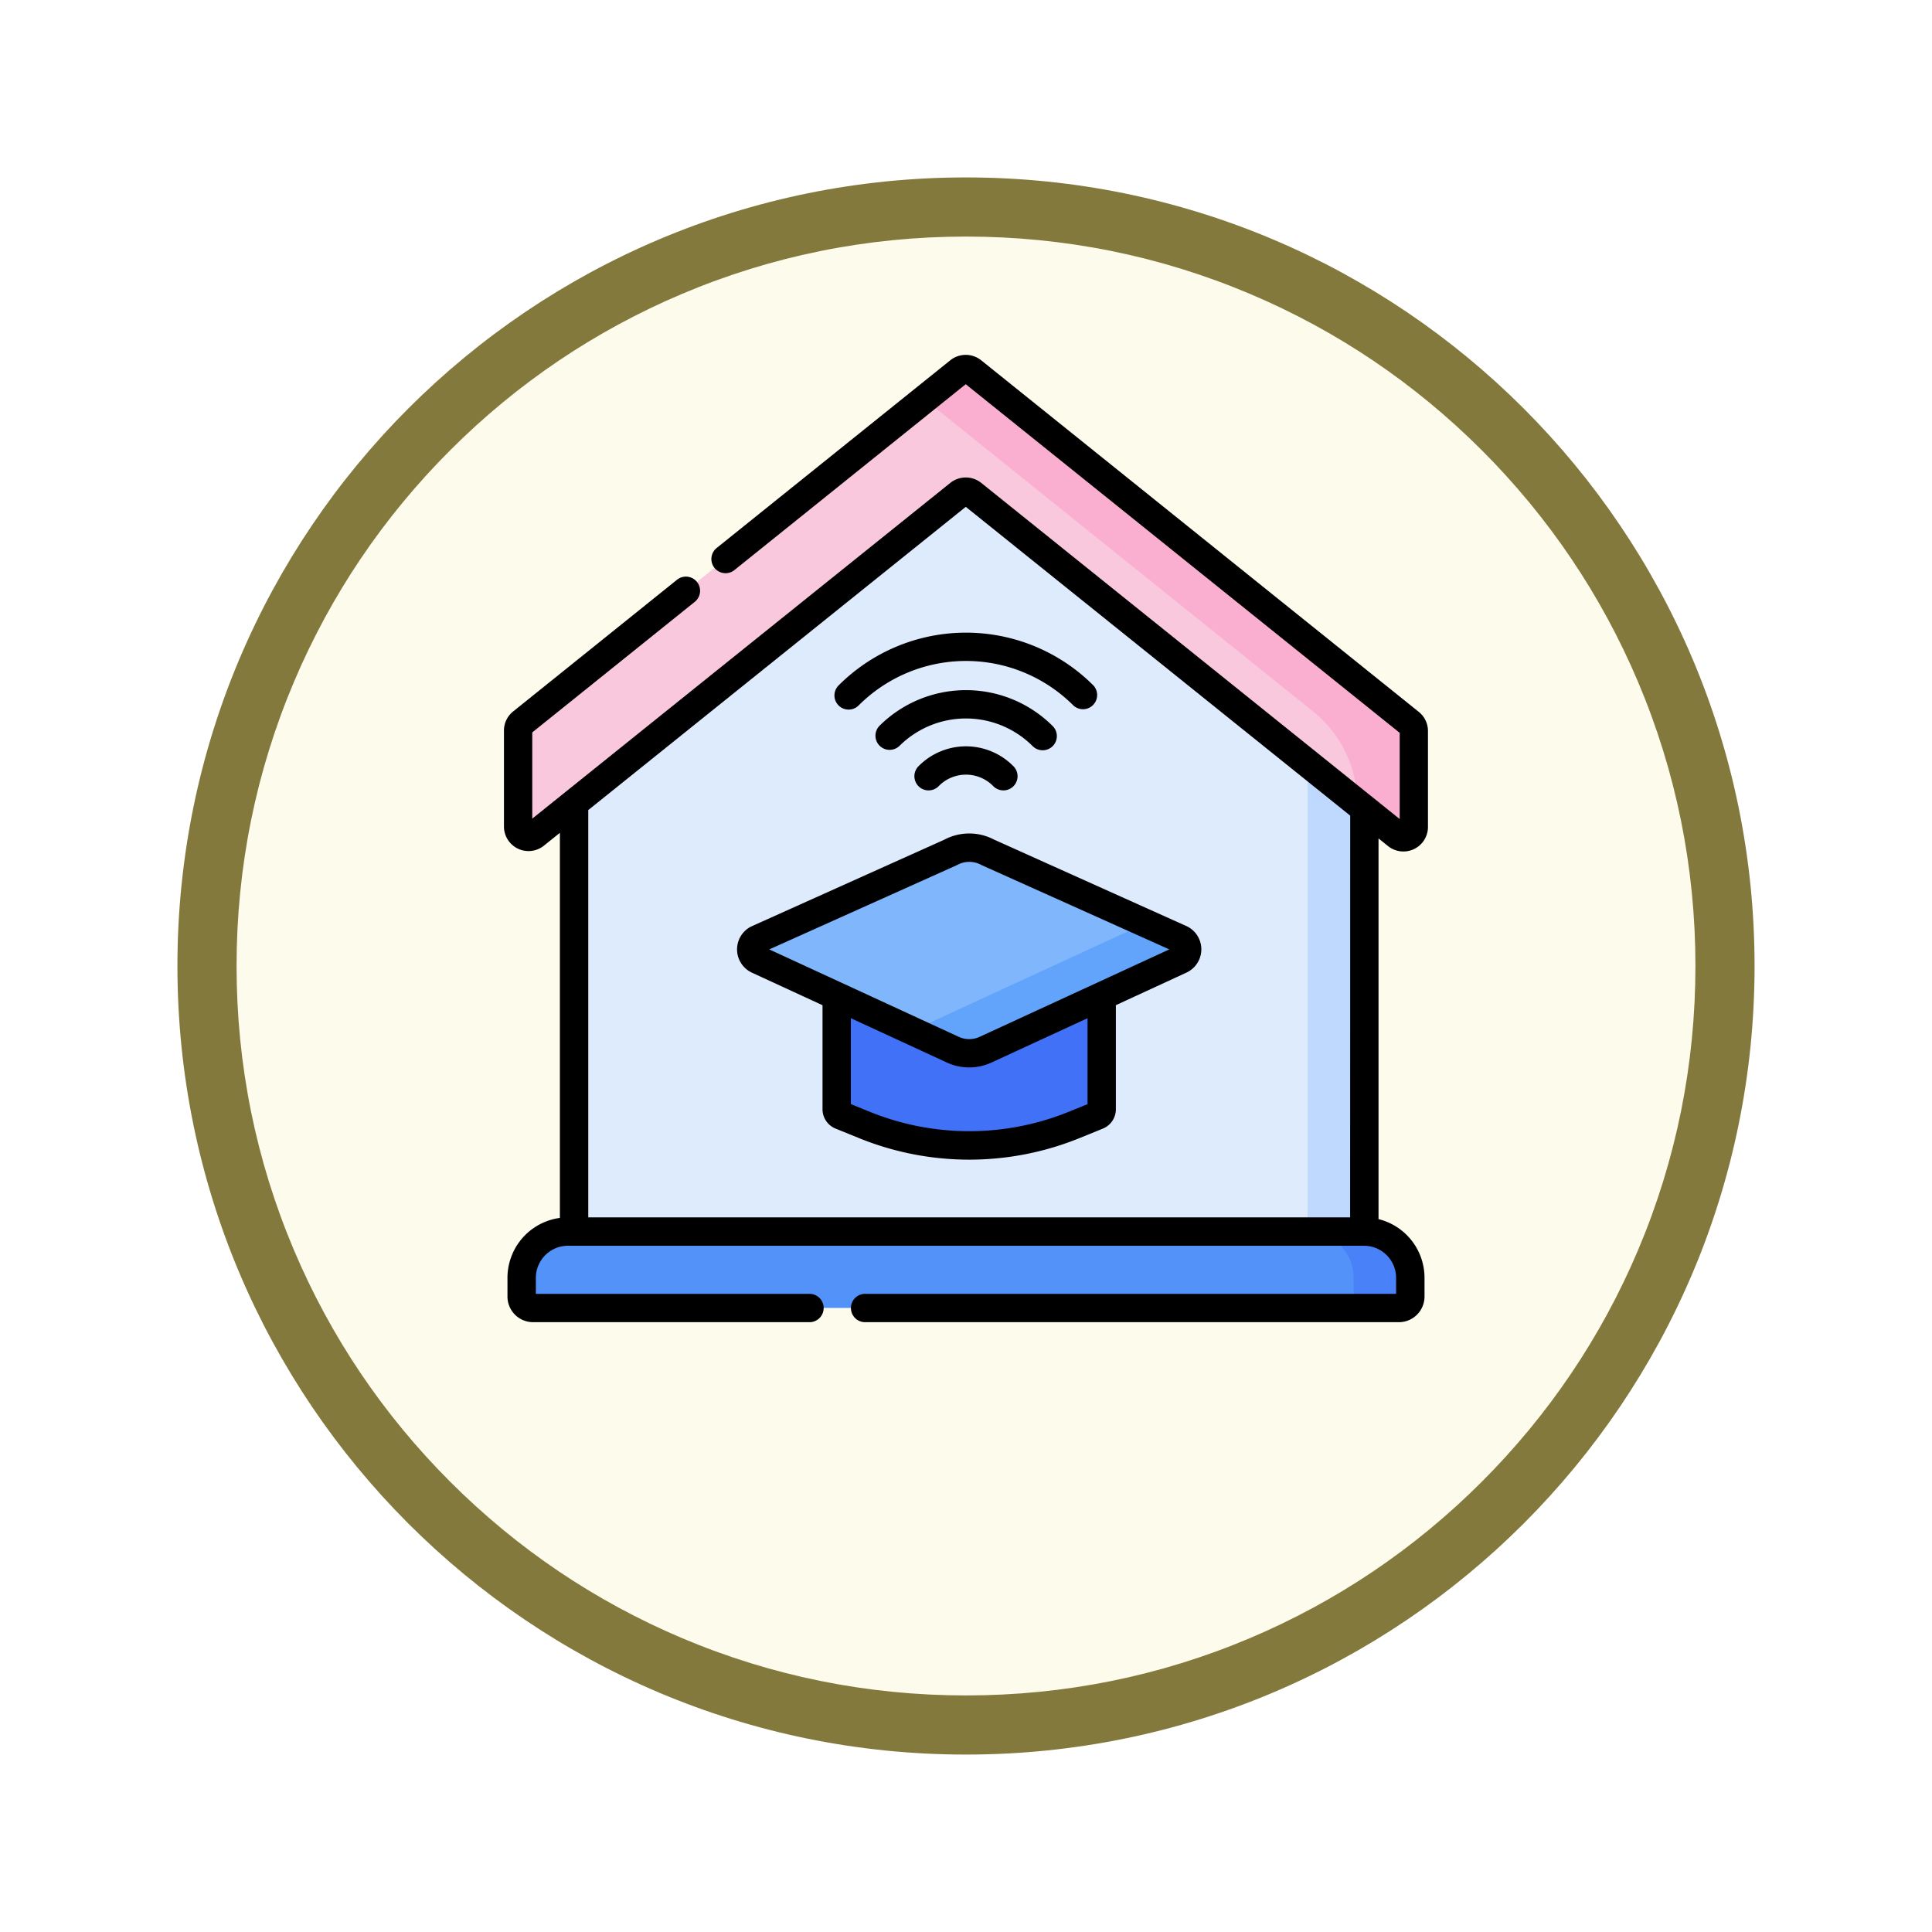 <svg xmlns="http://www.w3.org/2000/svg" xmlns:xlink="http://www.w3.org/1999/xlink" width="98" height="98" viewBox="0 0 98 98">
  <defs>
    <filter id="Trazado_982547" x="0" y="0" width="98" height="98" filterUnits="userSpaceOnUse">
      <feOffset dy="3" input="SourceAlpha"/>
      <feGaussianBlur stdDeviation="3" result="blur"/>
      <feFlood flood-opacity="0.161"/>
      <feComposite operator="in" in2="blur"/>
      <feComposite in="SourceGraphic"/>
    </filter>
    <clipPath id="clip-path">
      <path id="path8121" d="M0-682.665H48.414v48.414H0Z" transform="translate(0 682.665)"/>
    </clipPath>
  </defs>
  <g id="Grupo_1231387" data-name="Grupo 1231387" transform="translate(-195.151 -2292)">
    <g id="Grupo_1229590" data-name="Grupo 1229590" transform="translate(204.151 2298)">
      <g id="Grupo_1208936" data-name="Grupo 1208936" transform="translate(0)">
        <g id="Grupo_1208171" data-name="Grupo 1208171">
          <g id="Grupo_1207739" data-name="Grupo 1207739">
            <g id="Grupo_1207712" data-name="Grupo 1207712">
              <g id="Grupo_1207285" data-name="Grupo 1207285">
                <g id="Grupo_1206883" data-name="Grupo 1206883">
                  <g id="Grupo_1204569" data-name="Grupo 1204569">
                    <g id="Grupo_1203962" data-name="Grupo 1203962">
                      <g id="Grupo_1203498" data-name="Grupo 1203498">
                        <g id="Grupo_1202589" data-name="Grupo 1202589">
                          <g id="Grupo_1172010" data-name="Grupo 1172010">
                            <g id="Grupo_1171046" data-name="Grupo 1171046">
                              <g id="Grupo_1148525" data-name="Grupo 1148525">
                                <g transform="matrix(1, 0, 0, 1, -9, -6)" filter="url(#Trazado_982547)">
                                  <g id="Trazado_982547-2" data-name="Trazado 982547" transform="translate(9 6)" fill="#fdfbec">
                                    <path d="M 40 78.5 C 34.802 78.5 29.76 77.482 25.015 75.475 C 20.43 73.536 16.313 70.76 12.776 67.224 C 9.24 63.687 6.464 59.57 4.525 54.985 C 2.518 50.24 1.5 45.198 1.5 40 C 1.5 34.802 2.518 29.76 4.525 25.015 C 6.464 20.43 9.24 16.313 12.776 12.776 C 16.313 9.24 20.43 6.464 25.015 4.525 C 29.76 2.518 34.802 1.5 40 1.5 C 45.198 1.5 50.24 2.518 54.985 4.525 C 59.57 6.464 63.687 9.24 67.224 12.776 C 70.76 16.313 73.536 20.43 75.475 25.015 C 77.482 29.76 78.5 34.802 78.5 40 C 78.5 45.198 77.482 50.24 75.475 54.985 C 73.536 59.57 70.76 63.687 67.224 67.224 C 63.687 70.76 59.57 73.536 54.985 75.475 C 50.24 77.482 45.198 78.5 40 78.5 Z" stroke="none"/>
                                    <path d="M 40 3 C 35.004 3 30.158 3.978 25.599 5.906 C 21.193 7.77 17.236 10.438 13.837 13.837 C 10.438 17.236 7.77 21.193 5.906 25.599 C 3.978 30.158 3 35.004 3 40 C 3 44.996 3.978 49.842 5.906 54.401 C 7.77 58.807 10.438 62.764 13.837 66.163 C 17.236 69.562 21.193 72.23 25.599 74.094 C 30.158 76.022 35.004 77 40 77 C 44.996 77 49.842 76.022 54.401 74.094 C 58.807 72.23 62.764 69.562 66.163 66.163 C 69.562 62.764 72.23 58.807 74.094 54.401 C 76.022 49.842 77 44.996 77 40 C 77 35.004 76.022 30.158 74.094 25.599 C 72.23 21.193 69.562 17.236 66.163 13.837 C 62.764 10.438 58.807 7.77 54.401 5.906 C 49.842 3.978 44.996 3 40 3 M 40 -7.62939453125e-06 C 62.091 -7.62939453125e-06 80 17.909 80 40 C 80 62.091 62.091 80 40 80 C 17.909 80 -7.62939453125e-06 62.091 -7.62939453125e-06 40 C -7.62939453125e-06 17.909 17.909 -7.62939453125e-06 40 -7.62939453125e-06 Z" stroke="none" fill="#83793c"/>
                                  </g>
                                </g>
                              </g>
                            </g>
                          </g>
                        </g>
                      </g>
                    </g>
                  </g>
                </g>
              </g>
              <g id="g8115" transform="translate(15.793 15.793)">
                <g id="g8117">
                  <g id="g8119" clip-path="url(#clip-path)">
                    <g id="g8125" transform="translate(-33.259 0.709)">
                      <path id="path8127" d="M-338.457-377.826h-25.835v-25.108c5.31-7.679,37.755-5.416,25.835,25.108" transform="translate(364.292 406.667)" fill="#fbdf63"/>
                    </g>
                    <g id="g8129" transform="translate(-33.259 0.709)">
                      <path id="path8131" d="M-338.457-377.826h-.619c6.164-24.728-15.887-30.6-25.216-24.374v-.734c5.31-7.679,37.755-5.416,25.835,25.108" transform="translate(364.292 406.667)" fill="#f9d11f"/>
                    </g>
                  </g>
                </g>
                <g id="g8265">
                  <g id="g8267" clip-path="url(#clip-path)">
                    <g id="g8273" transform="translate(-33.259 51.036)">
                      <path id="path8275" d="M-338.457-377.654h-25.835v-25.1c5.31-7.676,37.755-5.413,25.835,25.1" transform="translate(364.292 406.481)" fill="#003343"/>
                    </g>
                    <g id="g8277" transform="translate(-33.259 51.036)">
                      <path id="path8279" d="M-338.457-377.654h-.619c6.164-24.717-15.887-30.585-25.216-24.362v-.734c5.31-7.676,37.755-5.413,25.835,25.1" transform="translate(364.292 406.481)" fill="#002439"/>
                    </g>
                  </g>
                </g>
                <g id="g8281">
                  <g id="g8283" clip-path="url(#clip-path)">
                    <g id="g8289" transform="translate(17.066 51.014)">
                      <path id="path8291" d="M-338.457-377.826h-25.835v-25.108c5.31-7.679,37.755-5.416,25.835,25.108" transform="translate(364.292 406.667)" fill="#ff7e50"/>
                    </g>
                    <g id="g8293" transform="translate(17.066 51.014)">
                      <path id="path8295" d="M-338.457-377.826h-.619c6.164-24.728-15.887-30.6-25.216-24.374v-.734c5.31-7.679,37.755-5.416,25.835,25.108" transform="translate(364.292 406.667)" fill="#ff6247"/>
                    </g>
                    <g id="g8297" transform="translate(2.941 54.225)">
                      <path id="path8299" d="M-233.028-131.751v15.573h-14.6c-12.2-25.649,14.6-34.273,14.6-15.573" transform="translate(250.816 141.808)" fill="#ffa68a"/>
                    </g>
                    <g id="g8301" transform="translate(2.941 54.225)">
                      <path id="path8303" d="M-233.028-131.751c-.9-16.1-20.23-9.82-14.176,15.573h-.427c-12.2-25.649,14.6-34.273,14.6-15.573" transform="translate(250.816 141.808)" fill="#ff7e50"/>
                    </g>
                  </g>
                </g>
              </g>
            </g>
          </g>
        </g>
      </g>
    </g>
    <g id="homeschooling_3700664" transform="translate(209.25 2310)">
      <path id="Trazado_1234814" data-name="Trazado 1234814" d="M48.571,83.463V59.889L68.438,43.72,88.653,59.889V83.541" transform="translate(-33.548 -39.53)" fill="#ddebfd"/>
      <path id="Trazado_1234815" data-name="Trazado 1234815" d="M436.452,212.149l.035.028v23.646l2.875.006V212.177l-.035-.028Z" transform="translate(-384.258 -191.818)" fill="#bed9fd"/>
      <path id="Trazado_1234816" data-name="Trazado 1234816" d="M200.782,330.1l-1.153.469a14.215,14.215,0,0,1-10.7,0l-1.161-.471a.346.346,0,0,1-.216-.321v-7.36H201v7.36A.346.346,0,0,1,200.782,330.1Z" transform="translate(-159.212 -291.522)" fill="#4071f7"/>
      <path id="Trazado_1234817" data-name="Trazado 1234817" d="M154.316,261.1l9.81,4.408a.581.581,0,0,1-.032,1.039l-9.886,4.562a1.988,1.988,0,0,1-1.666,0l-9.886-4.562a.581.581,0,0,1-.032-1.039l9.81-4.408A1.988,1.988,0,0,1,154.316,261.1Z" transform="translate(-118.312 -235.862)" fill="#80b6fc"/>
      <path id="Trazado_1234818" data-name="Trazado 1234818" d="M239.182,300.646l-2.047-.92a.614.614,0,0,1-.331.37L226.165,305a2.137,2.137,0,0,1-.835.2l2.269,1.047a1.988,1.988,0,0,0,1.666,0l9.886-4.562A.581.581,0,0,0,239.182,300.646Z" transform="translate(-193.368 -271.002)" fill="#62a4fb"/>
      <path id="Trazado_1234819" data-name="Trazado 1234819" d="M64.2,25.43,42,7.593a.527.527,0,0,0-.661,0L19.164,25.408a.528.528,0,0,0-.2.411v4.864a.527.527,0,0,0,.858.411L41.341,13.812a.528.528,0,0,1,.661,0l21.537,17.3A.527.527,0,0,0,64.4,30.7V25.841a.528.528,0,0,0-.2-.411Z" transform="translate(-6.781 -6.76)" fill="#f9c8dc"/>
      <path id="Trazado_1234820" data-name="Trazado 1234820" d="M258.63,25.43,236.43,7.593a.527.527,0,0,0-.661,0l-1.763,1.417,19.722,15.846a5.951,5.951,0,0,1,2.224,4.639l2.017,1.621a.527.527,0,0,0,.858-.411V25.841A.528.528,0,0,0,258.63,25.43Z" transform="translate(-201.213 -6.76)" fill="#faafd1"/>
      <path id="Trazado_1234821" data-name="Trazado 1234821" d="M65.315,467.9H21.4a.578.578,0,0,1-.578-.578v-.953a2.346,2.346,0,0,1,2.346-2.346H63.548a2.346,2.346,0,0,1,2.346,2.346v.953A.578.578,0,0,1,65.315,467.9Z" transform="translate(-8.457 -419.555)" fill="#5392f9"/>
      <path id="Trazado_1234822" data-name="Trazado 1234822" d="M439.553,464.025h-2.875a2.346,2.346,0,0,1,2.346,2.346v.952a.578.578,0,0,1-.578.578h2.875a.578.578,0,0,0,.578-.578v-.952A2.346,2.346,0,0,0,439.553,464.025Z" transform="translate(-384.462 -419.556)" fill="#4981f8"/>
      <path id="Trazado_1234823" data-name="Trazado 1234823" d="M145.336,253.663l-9.788,4.4-.046.023a1.3,1.3,0,0,0,.071,2.325l3.58,1.652v5.271a1.06,1.06,0,0,0,.664.987l1.16.471a14.856,14.856,0,0,0,11.239,0l1.153-.469a1.06,1.06,0,0,0,.664-.987V262.06l3.58-1.652a1.3,1.3,0,0,0,.071-2.325l-.046-.023-9.788-4.4A2.7,2.7,0,0,0,145.336,253.663Zm7.26,13.418-.921.374a13.426,13.426,0,0,1-10.157,0l-.928-.377v-4.357l4.869,2.247a2.7,2.7,0,0,0,2.268,0l4.869-2.247Zm-5.471-3.416a1.267,1.267,0,0,1-1.063,0l-9.61-4.434,9.5-4.266.046-.023a1.267,1.267,0,0,1,1.2,0l.046.023,9.5,4.266Z" transform="translate(-111.53 -229.073)"/>
      <path id="Trazado_1234824" data-name="Trazado 1234824" d="M229.11,208.187a.719.719,0,1,0,1.016,1.016,1.936,1.936,0,0,1,2.738,0,.719.719,0,1,0,1.016-1.016,3.374,3.374,0,0,0-4.771,0Z" transform="translate(-196.595 -187.342)"/>
      <path id="Trazado_1234825" data-name="Trazado 1234825" d="M216.385,180.528a.719.719,0,0,0,.508-1.227,6.222,6.222,0,0,0-8.8,0,.719.719,0,0,0,1.016,1.016,4.784,4.784,0,0,1,6.766,0A.716.716,0,0,0,216.385,180.528Z" transform="translate(-177.594 -160.471)"/>
      <path id="Trazado_1234826" data-name="Trazado 1234826" d="M186.565,150.724a.719.719,0,0,0,1.016,0,7.7,7.7,0,0,1,10.893,0,.719.719,0,0,0,1.016-1.016,9.139,9.139,0,0,0-12.925,0A.719.719,0,0,0,186.565,150.724Z" transform="translate(-158.127 -132.94)"/>
      <path id="Trazado_1234827" data-name="Trazado 1234827" d="M56.307,24.916a1.246,1.246,0,0,0,2.027-.971V19.081a1.241,1.241,0,0,0-.466-.971L35.668.273a1.254,1.254,0,0,0-1.561,0L22.268,9.785a.719.719,0,1,0,.9,1.121L34.887,1.489,56.9,19.173v4.373L35.67,6.492a1.254,1.254,0,0,0-1.561,0L12.9,23.525V19.151l8.23-6.612a.719.719,0,1,0-.9-1.121l-8.3,6.67a1.241,1.241,0,0,0-.466.971v4.864a1.246,1.246,0,0,0,2.027.972l.81-.651V43.778a3.069,3.069,0,0,0-2.659,3.037v.952a1.3,1.3,0,0,0,1.3,1.3H26.935a.719.719,0,1,0,0-1.437H13.082v-.812a1.629,1.629,0,0,1,1.627-1.627H55.091a1.629,1.629,0,0,1,1.627,1.627v.812H29.81a.719.719,0,1,0,0,1.437H56.859a1.3,1.3,0,0,0,1.3-1.3v-.952a3.069,3.069,0,0,0-2.333-2.976V24.528ZM54.386,43.75H15.741V23.09L34.89,7.709l19.5,15.664Z"/>
    </g>
  </g>
</svg>
